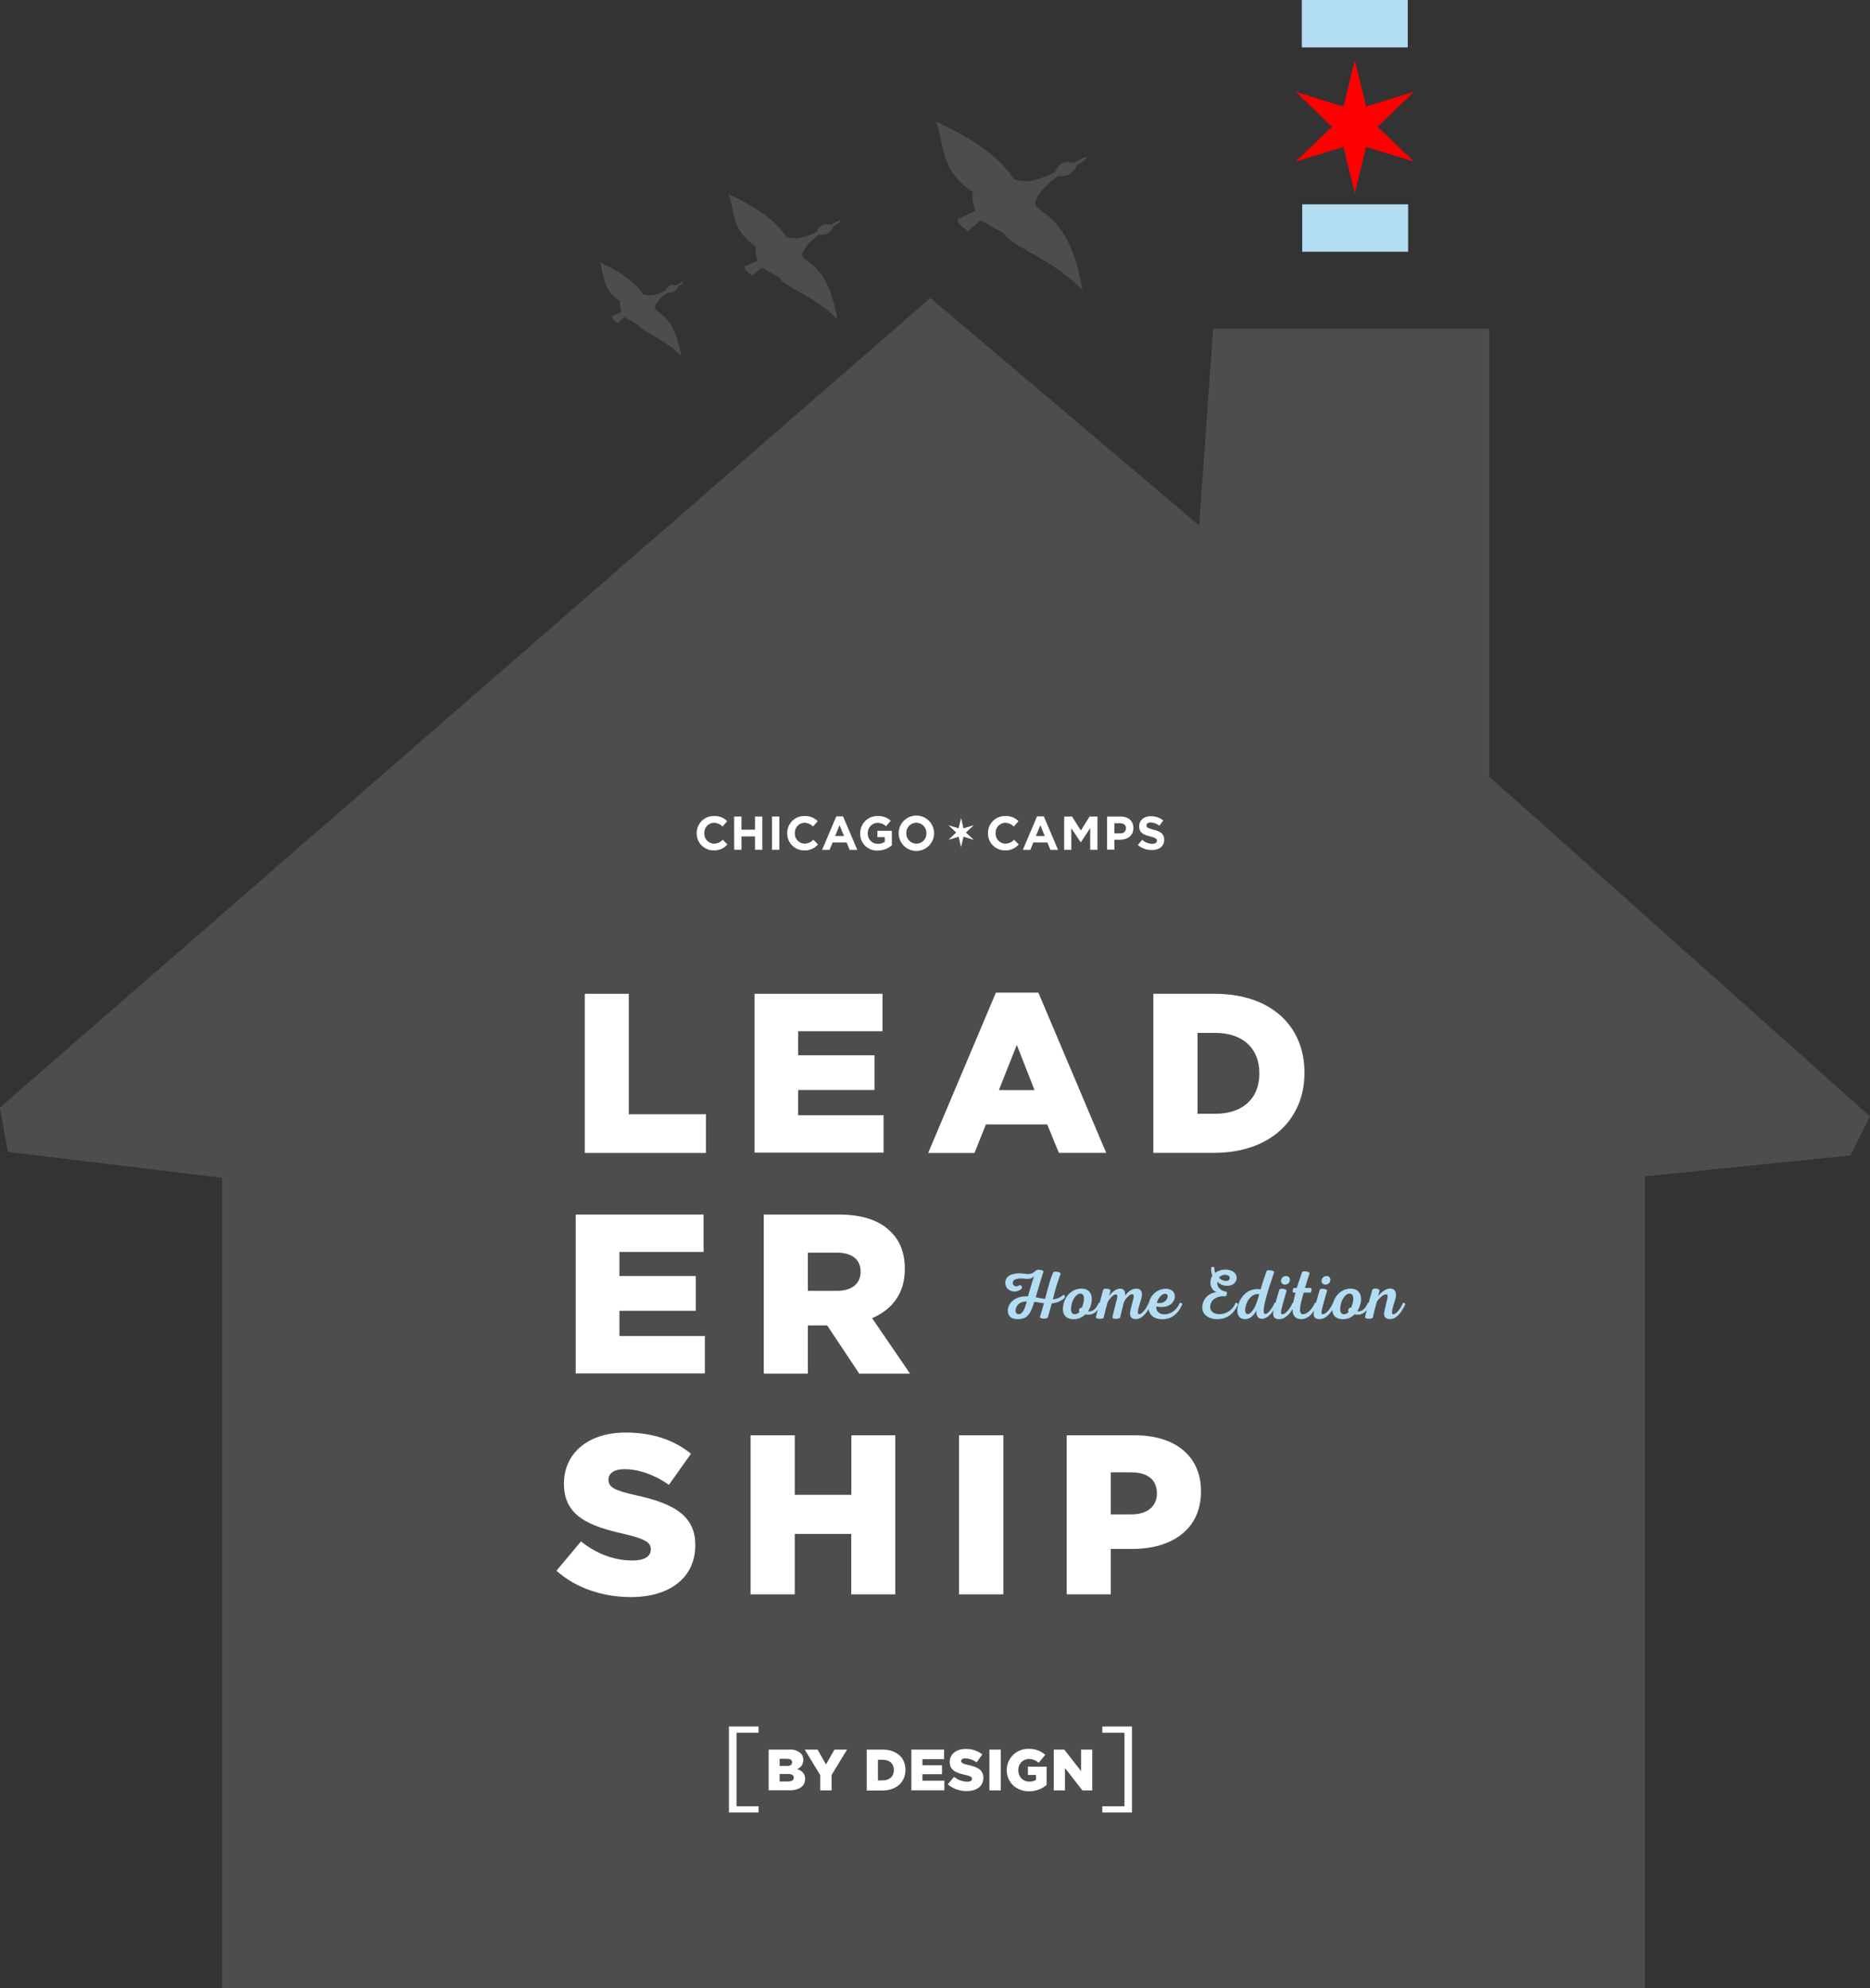 <svg viewBox="0 0 800 850.55" xmlns="http://www.w3.org/2000/svg"><rect x="0" y="0" width="800" height="850.55" fill="#333333" stroke="none"/><path d="m564.87 142.09c-.16-.91-5.48 2.41-5.48 2.41q-5.61-1.75-8 3.78-10.86 5.82-17.72 3.07c-5.87-9.09-15.92-16.51-33.25-24.62 3.73 8.89 1.07 20.51 15.76 30.13a13.45 13.45 0 0 0 1.15 8l-7.68 3.64c.37 1.94 1.91 3.61 4.59 5l5.23-4.51 10 5.58c3.66 6 20.17 10.44 33.63 24.26-5.63-33.5-20-32.24-20.31-37.38q1.84-5.87 10-11.46 5.6.81 8.08-4.76s4.74-2.58 4-3.14z" fill="#4d4d4d" fill-rule="evenodd" transform="translate(-100 -74.72)"/><path d="m538.51 239.72c-.11-.68-4.07 1.79-4.07 1.79q-4.16-1.31-5.93 2.81-8.06 4.32-13.16 2.28c-4.36-6.75-11.82-12.27-24.7-18.29 2.77 6.6.8 15.23 11.71 22.38a10.06 10.06 0 0 0 .85 6l-5.7 2.7q.42 2.17 3.41 3.72l3.89-3.35 7.43 4.14c2.72 4.44 15 7.76 25 18-4.24-24.9-14.87-23.9-15.1-27.77q1.36-4.35 7.4-8.51 4.15.6 6-3.53s3.53-1.96 2.97-2.37z" fill="#4d4d4d" fill-rule="evenodd" transform="translate(-100 -74.72)"/><path d="m459.51 169.17c-.12-.67-4.08 1.8-4.08 1.8-2.77-.87-4.75.06-5.92 2.81q-8.07 4.31-13.17 2.28c-4.35-6.76-11.82-12.27-24.7-18.3 2.78 6.61.8 15.24 11.71 22.39a10 10 0 0 0 .86 6l-5.71 2.7q.42 2.16 3.42 3.72l3.88-3.36 7.43 4.15c2.72 4.44 15 7.76 25 18-4.19-24.88-14.85-24-15.09-27.77q1.37-4.35 7.41-8.51 4.15.6 6-3.53s3.51-1.96 2.96-2.38z" fill="#4d4d4d" fill-rule="evenodd" transform="translate(-100 -74.72)"/><path d="m513.11 302.32c-.09-.51-3 1.34-3 1.34q-3.1-1-4.43 2.1-6 3.23-9.83 1.7c-3.26-5-8.84-9.16-18.45-13.66 2.07 4.93.59 11.38 8.74 16.72a7.45 7.45 0 0 0 .64 4.46l-4.26 2a4.27 4.27 0 0 0 2.55 2.78l2.9-2.51 5.55 3.1c2 3.32 11.19 5.8 18.67 13.46-3.13-18.59-11.1-17.89-11.27-20.74q1-3.25 5.53-6.36a3.93 3.93 0 0 0 4.48-2.64s2.59-1.44 2.18-1.75z" fill="#4d4d4d" fill-rule="evenodd" transform="translate(-100 -74.72)"/><path d="m392.31 195.47c-.09-.51-3 1.34-3 1.34-2.08-.65-3.55 0-4.43 2.09q-6 3.22-9.83 1.71c-3.26-5.05-8.84-9.16-18.46-13.67 2.08 4.93.6 11.38 8.75 16.73a7.46 7.46 0 0 0 .64 4.46l-4.26 2a4.26 4.26 0 0 0 2.55 2.77l2.9-2.5 5.55 3.1c2 3.32 11.19 5.79 18.67 13.46-3.13-18.59-11.1-17.89-11.27-20.74q1-3.26 5.53-6.36a3.93 3.93 0 0 0 4.48-2.64s2.59-1.44 2.18-1.75z" fill="#4d4d4d" fill-rule="evenodd" transform="translate(-100 -74.72)"/><path d="m579.59 25.82 4.87 19.77 20.42-6.31-15.55 14.94 15.55 14.95-20.42-6.32-4.87 19.78-4.87-19.78-20.43 6.32 15.56-14.95-15.56-14.94 20.43 6.31z" fill="#f00"/><path d="m556.93 0h45.32v20.29h-45.32z" fill="#b3ddf2"/><path d="m557.1 87.42h45.32v20.29h-45.32z" fill="#b3ddf2"/><g transform="translate(-100 -74.72)"><path d="m900 552.34-8.34 16.74-88 8.95v347.25h-608.66v-346.62c-34.72-4.22-63.18-7.66-91.64-11.11q-1.7-9.52-3.4-19l398.04-346.35 115 97.31c2.17-30.4 3.95-55.27 6-84.17h118.2v191.72c56.08 50.03 109.44 97.65 162.8 145.28z" fill="#4d4d4d"/><path d="m350.17 499.92h18.83v51.52h33v16.56h-51.83z" fill="#fff"/><path d="m422.8 499.92h54.73v16h-36.07v10.3h32.67v14.87h-32.67v10.79h36.54v16h-55.2z" fill="#fff"/><path d="m526.05 499.43h18.18l29 68.53h-20.23l-5-12.15h-26.23l-4.86 12.19h-19.83zm16.53 41.7-7.58-19.34-7.68 19.34z" fill="#fff"/><path d="m593.41 499.92h26.25c24.3 0 38.4 14 38.4 33.63v.2c0 19.63-14.29 34.21-38.79 34.21h-25.86zm26.59 51.32c11.27 0 18.76-6.22 18.76-17.2v-.2c0-10.88-7.49-17.2-18.76-17.2h-7.68v34.6z" fill="#fff"/><path d="m346.29 594.36h54.71v16h-36v10.31h32.66v14.87h-32.66v10.79h36.55v16h-55.26z" fill="#fff"/><path d="m426.75 594.36h32.17c10.41 0 17.6 2.73 22.17 7.39 4 3.89 6 9.14 6 15.85v.19c0 10.4-5.55 17.3-14 20.9l16.23 23.72h-21.74l-13.71-20.61h-8.26v20.61h-18.86zm31.3 32.64c6.42 0 10.11-3.11 10.11-8.07v-.2c0-5.34-3.89-8.06-10.21-8.06h-12.34v16.33z" fill="#fff"/><path d="m338.06 746.75 10.49-12.54c6.71 5.35 14.2 8.16 22.07 8.16 5.06 0 7.78-1.75 7.78-4.66v-.2c0-2.81-2.24-4.37-11.47-6.51-14.49-3.3-25.67-7.39-25.67-21.39v-.19c0-12.64 10-21.78 26.35-21.78 11.56 0 20.61 3.12 28 9.05l-9.44 13.31c-6.22-4.37-13-6.7-19.05-6.7-4.57 0-6.8 1.94-6.8 4.37v.19c0 3.11 2.33 4.48 11.76 6.61 15.65 3.41 25.37 8.46 25.37 21.2v.19c0 13.9-11 22.17-27.51 22.17-12.05-.03-23.53-3.8-31.88-11.28z" fill="#fff"/><path d="m421.11 688.81h18.89v25.47h24.21v-25.47h18.79v68.05h-18.82v-25.86h-24.18v25.86h-18.89z" fill="#fff"/><path d="m510.29 688.81h18.95v68.05h-18.95z" fill="#fff"/><path d="m556.34 688.81h29.16c17.21 0 28.29 8.85 28.29 23.91v.2c0 16-12.35 24.5-29.26 24.5h-9.33v19.44h-18.86zm27.8 33.83c6.71 0 10.79-3.5 10.79-8.85v-.19c0-5.83-4.08-8.94-10.89-8.94h-8.84v18z" fill="#fff"/><path d="m411.85 813.4h12.68v2.66h-9.44v31.46h9.44v2.66h-12.68z" fill="#fff"/><path d="m428.83 823.28h8.94a6.44 6.44 0 0 1 4.76 1.57 3.82 3.82 0 0 1 1.12 2.82v.05a4 4 0 0 1 -2.69 3.89c2.12.69 3.47 1.89 3.47 4.26 0 3-2.45 4.81-6.61 4.81h-9zm7.75 7c1.47 0 2.29-.49 2.29-1.52v-.05c0-.94-.75-1.49-2.19-1.49h-3.14v3.06zm.69 6.61c1.47 0 2.32-.58 2.32-1.6 0-.94-.75-1.57-2.37-1.57h-3.68v3.22z" fill="#fff"/><path d="m450.9 834.2-6.63-10.92h5.51l3.58 6.36 3.62-6.36h5.4l-6.62 10.84v6.61h-4.86z" fill="#fff"/><path d="m470.79 823.28h6.72c6.23 0 9.85 3.59 9.85 8.62v.1c0 5-3.67 8.78-9.95 8.78h-6.62zm6.8 13.16c2.89 0 4.81-1.6 4.81-4.41 0-2.79-1.92-4.41-4.81-4.41h-2v8.87z" fill="#fff"/><path d="m489.89 823.28h14v4.11h-9.25v2.61h8.36v3.81h-8.37v2.76h9.37v4.12h-14.11z" fill="#fff"/><path d="m505.47 838.13 2.69-3.21a9 9 0 0 0 5.66 2.09c1.29 0 2-.45 2-1.19v-.05c0-.73-.57-1.13-2.94-1.67-3.71-.85-6.58-1.9-6.58-5.49 0-3.24 2.57-5.59 6.75-5.59a11 11 0 0 1 7.18 2.32l-2.42 3.41a8.73 8.73 0 0 0 -4.88-1.71c-1.17 0-1.74.49-1.74 1.12 0 .79.59 1.14 3 1.69 4 .87 6.5 2.17 6.5 5.43v.05c0 3.57-2.81 5.68-7.05 5.68a12.16 12.16 0 0 1 -8.17-2.88z" fill="#fff"/><path d="m523.28 823.28h4.86v17.45h-4.86z" fill="#fff"/><path d="m530.7 832.05a9.06 9.06 0 0 1 9.4-9.07 10.14 10.14 0 0 1 7.07 2.55l-2.84 3.41a6.13 6.13 0 0 0 -4.21-1.65 4.58 4.58 0 0 0 -4.46 4.79v.05a4.61 4.61 0 0 0 4.74 4.83 5 5 0 0 0 2.79-.72v-2.12h-3.44v-3.54h8v7.85a11.78 11.78 0 0 1 -7.57 2.69c-5.42-.05-9.48-3.78-9.48-9.07z" fill="#fff"/><path d="m550.81 823.28h4.51l7.18 9.22v-9.22h4.78v17.45h-4.23l-7.45-9.57v9.57h-4.79z" fill="#fff"/><path d="m571.58 847.52h9.48v-31.46h-9.48v-2.66h12.68v36.78h-12.68z" fill="#fff"/><path d="m398.06 431.23a7.24 7.24 0 0 1 7.42-7.37 7.36 7.36 0 0 1 5.62 2.2l-2 2.3a5.26 5.26 0 0 0 -3.65-1.61 4.22 4.22 0 0 0 -4.13 4.44 4.24 4.24 0 0 0 4.13 4.48 5.14 5.14 0 0 0 3.75-1.67l2 2a7.26 7.26 0 0 1 -5.84 2.55 7.19 7.19 0 0 1 -7.3-7.32z" fill="#fff"/><path d="m414.07 424.07h3.14v5.63h5.79v-5.63h3.13v14.24h-3.13v-5.72h-5.78v5.72h-3.14z" fill="#fff"/><path d="m430.27 424.07h3.13v14.24h-3.13z" fill="#fff"/><path d="m436.78 431.23a7.25 7.25 0 0 1 7.43-7.37 7.36 7.36 0 0 1 5.62 2.2l-2 2.3a5.22 5.22 0 0 0 -3.64-1.61 4.22 4.22 0 0 0 -4.13 4.44 4.24 4.24 0 0 0 4.13 4.48 5.14 5.14 0 0 0 3.75-1.67l2 2a7.28 7.28 0 0 1 -5.84 2.55 7.2 7.2 0 0 1 -7.32-7.32z" fill="#fff"/><path d="m457.77 424h2.89l6.11 14.35h-3.28l-1.3-3.19h-6l-1.3 3.19h-3.19zm3.3 8.39-1.9-4.62-1.89 4.62z" fill="#fff"/><path d="m468 431.23a7.31 7.31 0 0 1 7.47-7.37 7.77 7.77 0 0 1 5.59 2l-2 2.38a5.24 5.24 0 0 0 -3.72-1.45 4.28 4.28 0 0 0 -4.09 4.44 4.27 4.27 0 0 0 4.31 4.52 5 5 0 0 0 2.95-.86v-2h-3.15v-2.71h6.18v6.19a9.24 9.24 0 0 1 -6.08 2.26 7.13 7.13 0 0 1 -7.46-7.4z" fill="#fff"/><path d="m484.46 431.23a7.57 7.57 0 0 1 15.14 0 7.57 7.57 0 0 1 -15.14 0zm11.86 0a4.33 4.33 0 0 0 -4.31-4.48 4.27 4.27 0 0 0 -4.28 4.44 4.33 4.33 0 0 0 4.32 4.48 4.26 4.26 0 0 0 4.27-4.44z" fill="#fff"/><path d="m522.67 431.23a7.24 7.24 0 0 1 7.43-7.37 7.39 7.39 0 0 1 5.62 2.2l-2 2.3a5.25 5.25 0 0 0 -3.64-1.61 4.22 4.22 0 0 0 -4.13 4.44 4.24 4.24 0 0 0 4.13 4.48 5.12 5.12 0 0 0 3.74-1.67l2 2a7.29 7.29 0 0 1 -5.84 2.55 7.19 7.19 0 0 1 -7.31-7.32z" fill="#fff"/><path d="m543.66 424h2.89l6.1 14.35h-3.28l-1.3-3.19h-6l-1.3 3.19h-3.2zm3.29 8.39-1.89-4.62-1.89 4.62z" fill="#fff"/><path d="m555.27 424.07h3.37l3.75 6 3.74-6h3.38v14.24h-3.11v-9.31l-4 6.09h-.08l-4-6v9.24h-3.07z" fill="#fff"/><path d="m573.61 424.07h5.82c3.4 0 5.45 2 5.45 4.92 0 3.3-2.56 5-5.76 5h-2.38v4.27h-3.13zm5.61 7.18a2.21 2.21 0 0 0 2.49-2.16c0-1.4-1-2.15-2.55-2.15h-2.42v4.35z" fill="#fff"/><path d="m586.78 436.24 1.85-2.22a6.56 6.56 0 0 0 4.26 1.73c1.28 0 2.05-.51 2.05-1.35 0-.79-.49-1.2-2.87-1.81-2.87-.73-4.72-1.52-4.72-4.35 0-2.59 2.08-4.3 5-4.3a8.26 8.26 0 0 1 5.29 1.81l-1.64 2.25a6.64 6.64 0 0 0 -3.7-1.41c-1.2 0-1.84.55-1.84 1.24 0 .94.61 1.24 3.08 1.88 2.89.75 4.52 1.79 4.52 4.27 0 2.83-2.16 4.42-5.23 4.42a9.11 9.11 0 0 1 -6.05-2.16z" fill="#fff"/></g><path d="m411.15 349.95 1.04 4.44 4.37-1.31-3.33 3.12 3.33 3.12-4.37-1.32-1.04 4.44-1.04-4.44-4.36 1.32 3.32-3.12-3.32-3.12 4.36 1.31z" fill="#fff"/><path d="m546.4 618.77c-.93 2.79-1.77 5.76-3.3 11 1.17.18 2.58.54 4 .66 1-3.75 2.07-8.19 3.51-11.4.42-.51 2.88-.21 3.15.6a89.66 89.66 0 0 0 -3.3 11 7.38 7.38 0 0 0 4.23-1.74c.6-.45 1.26.63.63 1.26a9.26 9.26 0 0 1 -5.34 2.22c-.57 2-1.26 4.35-1.71 6-.51.72-3.21.75-3.39-.18.45-1.5 1.14-3.75 1.74-5.91-1.47-.12-2.88-.42-4.17-.6-1.41 4.77-2.73 7.47-7 7.44-3.93 0-4.62-2.58-4.17-4.74.63-2.91 3.87-5.31 8.46-5 1.08-3.57 1.77-6.06 2.64-8.55-2 2-4.71.45-6.93 1-1.17.18-2.13.6-2.19 1.8s1.5 2 2.94.93c.51-.18 1.26.78.93 1.38a4.24 4.24 0 0 1 -6.21 0 3.81 3.81 0 0 1 -.75-3.24c.45-1.86 2.07-2.73 4-3 3.78-.9 6.12 1.5 8.91-1.32.74-.75 3.17-.38 3.32.39zm-11.79 15.78c-.36 1.17-.12 2.4 1.14 2.43 1.71 0 2.64-2.16 3.48-5.4-2.67-.09-4.17 1.32-4.62 2.97z" fill="#b3ddf2" transform="translate(-100 -74.72)"/><path d="m565.49 635.81c1.47.15 3.21-.57 4.5-3.6.18-.36 1.23.21 1 .6-1.95 4.26-4.5 4.71-6.69 4.26a7 7 0 0 1 -5 2.07c-2.91 0-5.28-1.62-4.38-6.18.84-4.14 4-6.84 7.59-6.9 5.38-.06 5.49 5.55 2.98 9.75zm-7.08-2.81c-.36 1.86-.45 4 1.41 4a2.79 2.79 0 0 0 2-1 1.15 1.15 0 0 1 1-1.8c1.17-2.76 1.5-6.09-.75-6-1.68.08-3.21 2.54-3.66 4.8z" fill="#b3ddf2" transform="translate(-100 -74.72)"/><path d="m583.53 635.78c.21-1.2.93-3.81 1.32-5.4.21-.87.39-1.92-.57-1.92s-2.82 1.83-3.48 3.45c-.54 2-1.17 4.86-1.62 6.57-.33.66-3.18.75-3.3-.12.6-2.52 1.2-5 2-8.1.21-.78.27-1.77-.6-1.74s-2.4 1.53-3.42 3.3c-.69 2.31-1.17 4.35-1.71 6.69-.27.69-3.45.72-3.33-.33 1.05-4 2-7.32 3.15-11.73.48-.66 3-.42 3.12.45l-.66 2.37c1.05-1.47 2.94-3.24 4.74-3.21 1.59 0 2.43 1.2 2.1 3 1.14-1.47 2.79-3 4.74-3 2.28 0 2.91 1.47 2.34 3.93-.51 2.16-2.52 7-1 7 1.14 0 3-2.25 4.08-4.8.15-.36 1.23.24 1 .6-1.23 2.64-3.42 6.21-6.33 6.3-2.27.11-2.96-1.27-2.57-3.31z" fill="#b3ddf2" transform="translate(-100 -74.72)"/><path d="m602.15 631.16c-1.11 2.25-4 3.3-7.44 2.49-.18 1.92.93 3.15 3 3.36s5.22-.84 7-4.8c.18-.36 1.23.24 1.08.6-2.43 5.43-6 6.42-8.88 6.33-4.56-.15-6.18-3.39-5.43-6.75a7.45 7.45 0 0 1 7.47-6.27c3.35.12 4.34 2.88 3.2 5.04zm-7.23 1c2.22.33 3.72-.45 4.32-1.77.48-1 .45-2.07-.69-2.1-1.41-.13-3.09 1.71-3.63 3.83z" fill="#b3ddf2" transform="translate(-100 -74.72)"/><path d="m619.88 619.34c3-2.49 9.33-1.65 9.15 2.22-.09 2-1.71 3.39-4.41 3.27a5.77 5.77 0 0 1 -3.81-1.71c-.36 1.86 1.11 3.9 3.81 4.23.54.33.21 1.89-.45 2-2.4-.27-6 .72-6.39 4-.36 2.52 1.74 3.57 3.69 3.63a7.48 7.48 0 0 0 7.08-4.74c.18-.39 1.2.24 1.05.6-2 4.56-5.28 6.3-8.94 6.3-3.33 0-6.78-1.89-6.27-5.79a6.47 6.47 0 0 1 6.12-5.73c-2.85-1.05-3.36-4.86-1.83-7.11a7.64 7.64 0 0 1 -.54-3.3c0-.51 1.32-.72 1.38 0a5.79 5.79 0 0 0 .36 2.13zm4.56 3.42c1 .06 1.62-.48 1.65-1.23 0-1.71-3.3-1.92-4.59-.15a4.06 4.06 0 0 0 2.94 1.38z" fill="#b3ddf2" transform="translate(-100 -74.72)"/><path d="m645.1 619.07c-1.53 4.44-6.21 17.88-3.81 17.82 1.17 0 2.94-2.31 3.93-4.68.18-.36 1.23.24 1 .6-1.47 3.18-3.72 6.12-6.42 6.15-1.59 0-2.58-1.38-2.28-3.63-.9 1.83-2.43 3.75-4.8 3.78-4.47.12-4.14-6-1.08-9.78a7.91 7.91 0 0 1 7.65-2.94c.63-2.28 1.89-6 2.61-7.95.44-.54 3.23-.21 3.2.63zm-11.16 12c-1 1.68-1.86 4.92-.72 5.67 1 .75 2.76-.75 4-3.72a32.16 32.16 0 0 0 1.47-4.59c-1.42-.27-3.4.42-4.75 2.67z" fill="#b3ddf2" transform="translate(-100 -74.72)"/><path d="m644.86 635.36c.66-2.82 1.38-5.25 2.43-8.88.48-.69 2.94-.33 3.15.39-1.17 4.17-1.8 6.12-2.25 8.16-.24 1.2-.27 2 .36 2 1.38 0 3.36-2.34 4.38-4.8.18-.39 1.23.24 1.05.63-1.26 2.7-3.51 6.21-6.63 6.27-2.49.04-3.03-1.46-2.49-3.77zm3.21-12.87a2.06 2.06 0 0 1 2.13-1.8 1.49 1.49 0 0 1 1.59 1.8 2 2 0 0 1 -2.16 1.83 1.53 1.53 0 0 1 -1.56-1.83z" fill="#b3ddf2" transform="translate(-100 -74.72)"/><path d="m654.24 627.77h-.9c-.6-.33-.24-1.8.24-2h1.2c.78-2.52 1.71-5.31 2.31-6.84.42-.6 3.15-.27 3.18.6-.66 1.83-1.35 4-2 6.24h2.52c.57.42.21 1.83-.24 2h-2.82c-.45 1.56-.9 3.15-1.17 4.41-.63 2.76-.63 4.8.84 4.83 1.74 0 3.87-2 5.13-4.8.18-.36 1.2.24 1 .63-1.62 3.75-3.81 6.24-6.81 6.27-5.24.06-3.86-6.11-2.48-11.34z" fill="#b3ddf2" transform="translate(-100 -74.72)"/><path d="m662.18 635.36c.66-2.82 1.38-5.25 2.43-8.88.48-.69 2.94-.33 3.15.39-1.17 4.13-1.76 6.13-2.25 8.13-.24 1.2-.27 2 .36 2 1.38 0 3.36-2.34 4.38-4.8.18-.39 1.23.24 1 .63-1.26 2.7-3.51 6.21-6.63 6.27-2.44.07-2.98-1.43-2.44-3.74zm3.21-12.87a2.06 2.06 0 0 1 2.13-1.8 1.49 1.49 0 0 1 1.59 1.8 2 2 0 0 1 -2.16 1.83 1.53 1.53 0 0 1 -1.56-1.83z" fill="#b3ddf2" transform="translate(-100 -74.72)"/><path d="m680.65 635.81c1.47.15 3.21-.57 4.5-3.6.18-.36 1.23.21 1.05.6-2 4.26-4.5 4.71-6.69 4.26a7 7 0 0 1 -5 2.07c-2.91 0-5.28-1.62-4.38-6.18.84-4.14 4-6.84 7.59-6.9 5.33-.06 5.48 5.55 2.93 9.75zm-7.08-2.81c-.36 1.86-.45 4 1.41 4a2.79 2.79 0 0 0 2-1 1.15 1.15 0 0 1 1.05-1.8c1.17-2.76 1.5-6.09-.75-6-1.73.08-3.28 2.54-3.71 4.8z" fill="#b3ddf2" transform="translate(-100 -74.72)"/><path d="m697 630.26c-.33 1.38-1 3.06-1.29 4.5-.24 1.11-.39 2.25.36 2.25 1.23 0 3-2.22 4.11-4.8.15-.36 1.2.24 1 .6-1.2 2.61-3.45 6.27-6.36 6.3-2.28.06-3-1.26-2.61-3.21.18-1 1-4.29 1.29-5.52.21-.9.36-1.89-.66-1.86s-2.64 1.44-3.75 2.94c-.84 2.82-1.17 4.35-1.8 7-.33.66-3.3.75-3.36-.24 1-4 2-7.41 3.18-11.79.48-.66 2.82-.51 3.12.42-.27 1-.39 1.47-.66 2.34 1.08-1.26 3.12-3.21 5.1-3.18 2.33.08 2.93 1.82 2.33 4.25z" fill="#b3ddf2" transform="translate(-100 -74.72)"/></svg>
